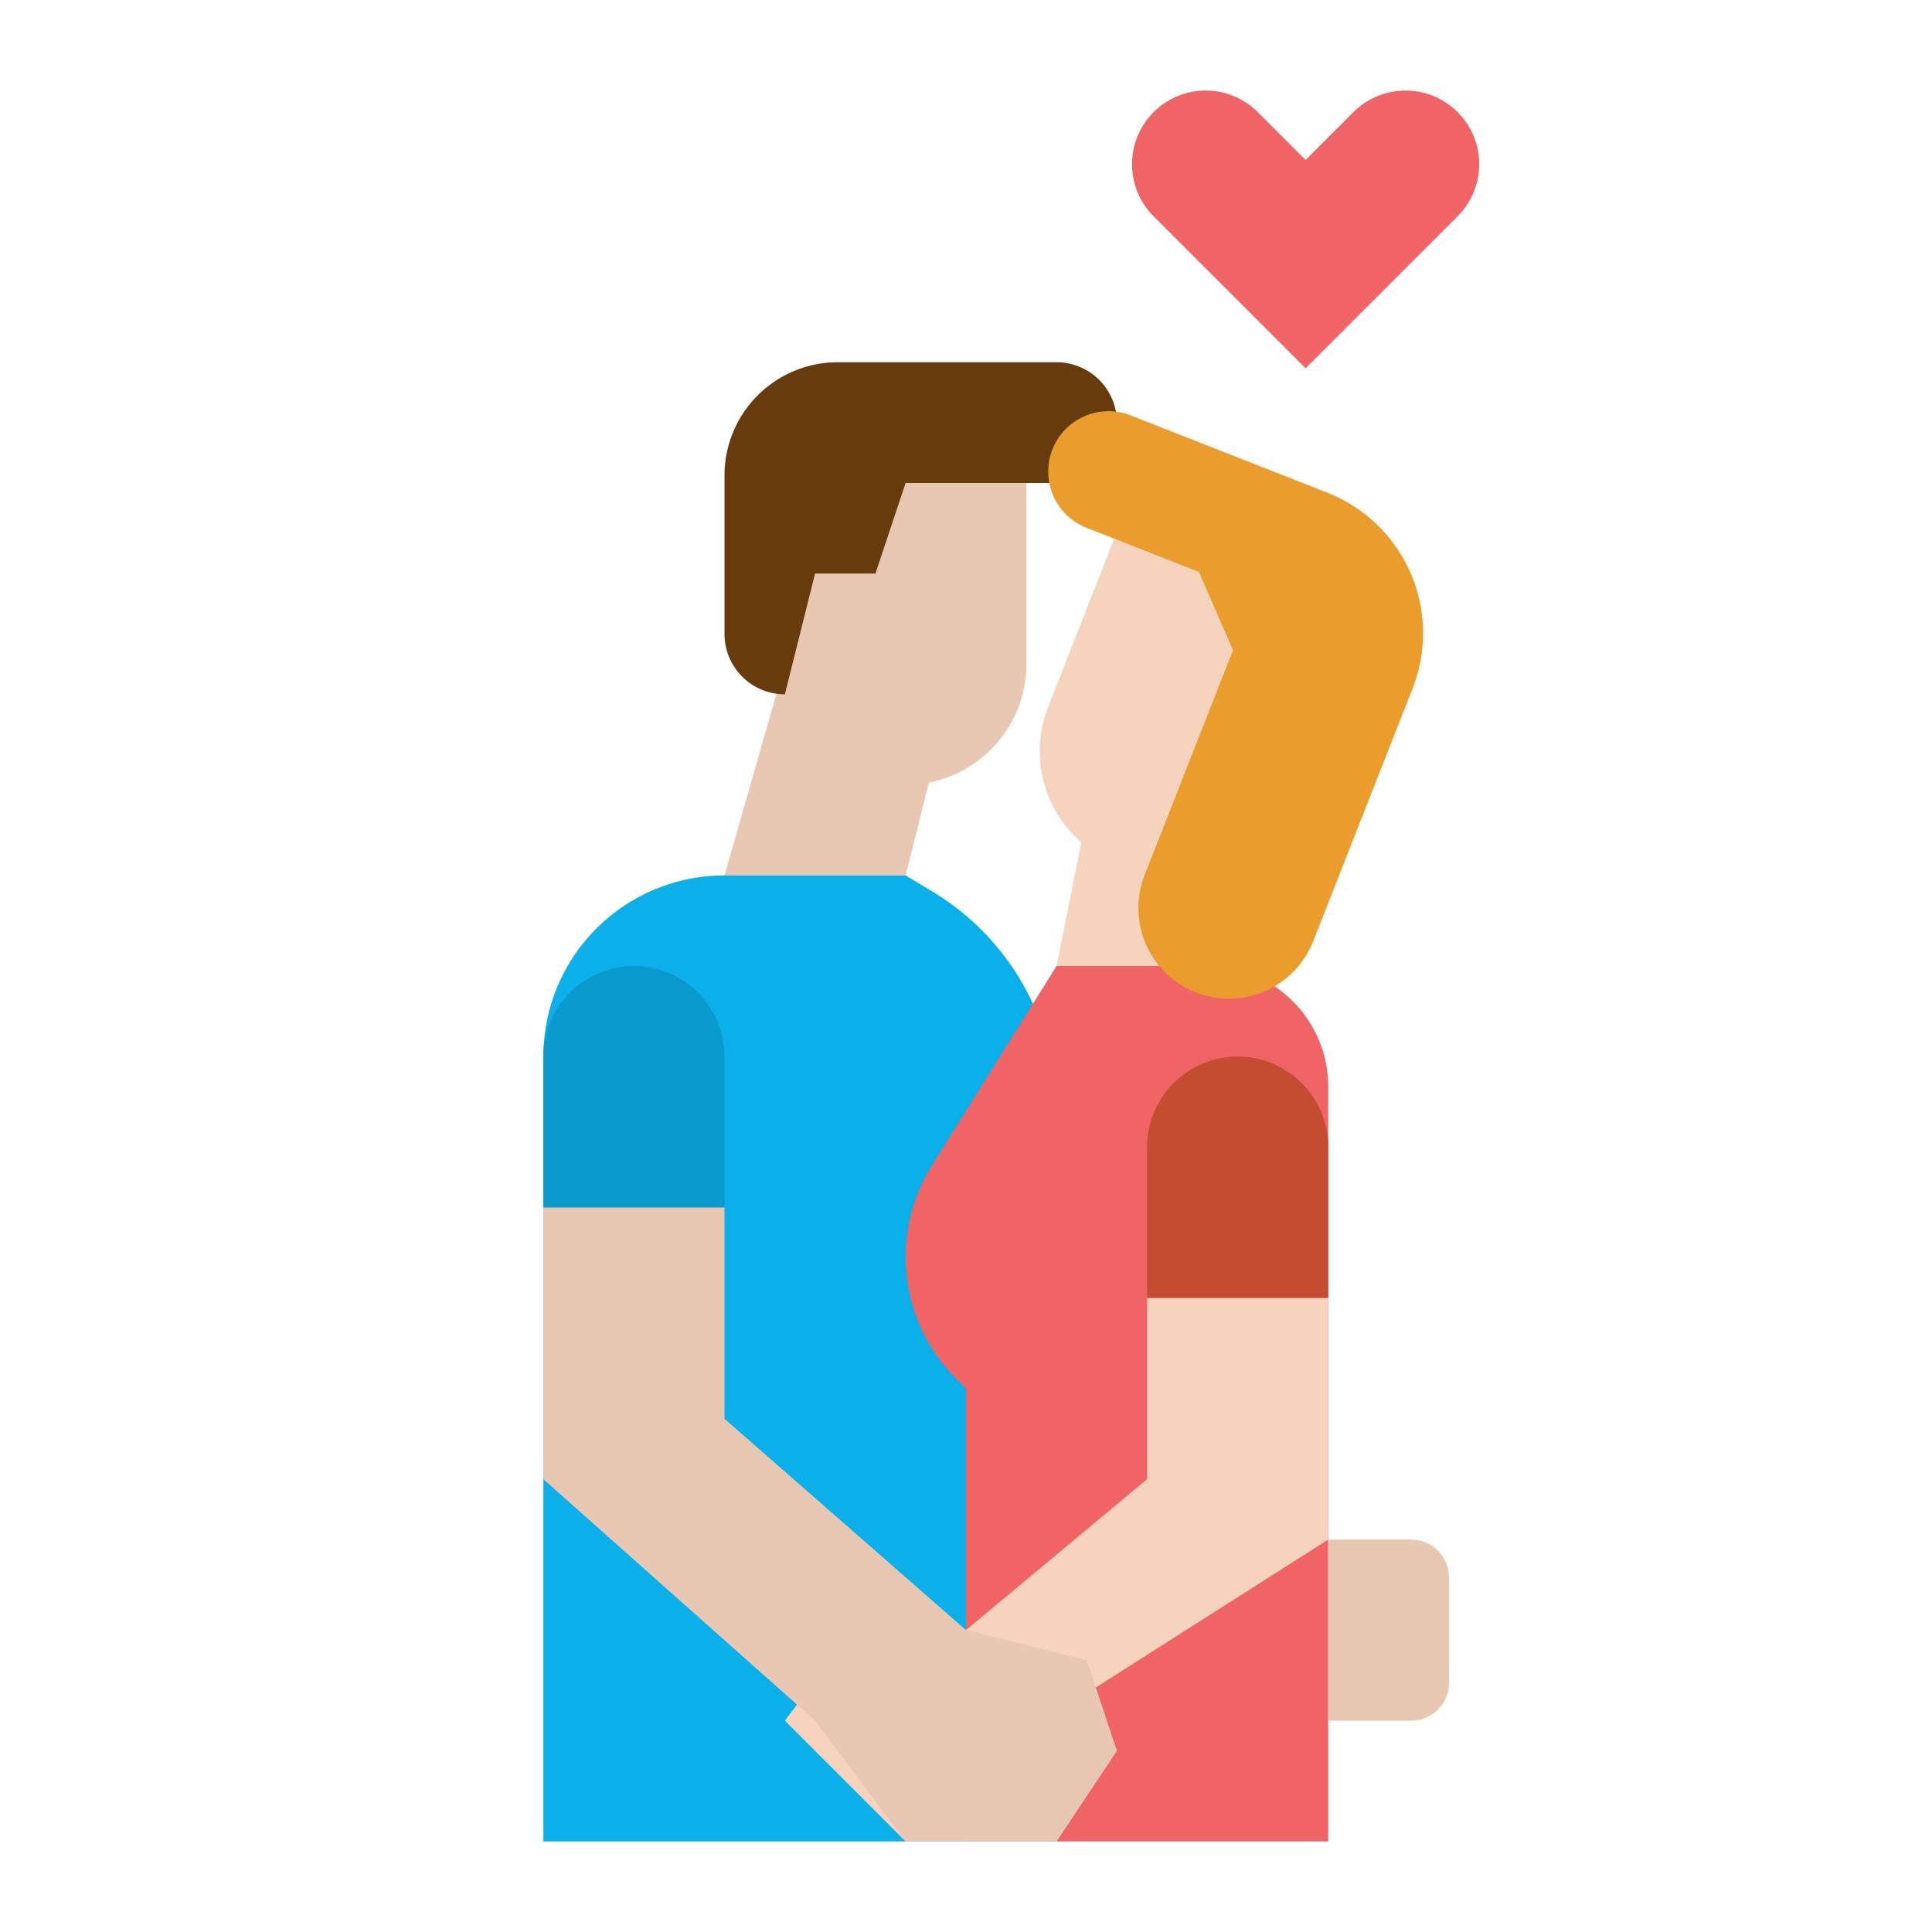 <?xml version="1.0" encoding="UTF-8"?> <svg xmlns="http://www.w3.org/2000/svg" height="512" viewBox="0 0 512 512" width="512"> <g id="flat"> <path d="m208 176 40 24-8 32h-48z" fill="#e8c8b3"></path> <path d="m386.284 57.316-40.284 40.284-40.284-40.284a19.516 19.516 0 0 1 -5.716-13.8 19.516 19.516 0 0 1 19.516-19.516 19.516 19.516 0 0 1 13.8 5.716l12.684 12.684 12.684-12.684a19.516 19.516 0 0 1 13.8-5.716 19.516 19.516 0 0 1 19.516 19.516 19.516 19.516 0 0 1 -5.716 13.8z" fill="#f16465"></path> <path d="m208 128h64a0 0 0 0 1 0 0v48a32 32 0 0 1 -32 32 32 32 0 0 1 -32-32v-48a0 0 0 0 1 0 0z" fill="#e8c8b3"></path> <path d="m296 112a16 16 0 0 1 -16 16h-40l-8 24h-16l-8 32a16 16 0 0 1 -16-16v-42a30 30 0 0 1 30-30h58a16 16 0 0 1 16 16z" fill="#683b0d"></path> <path d="m280 488h-136v-208a48 48 0 0 1 48-48h48l6.986 4.191a68 68 0 0 1 33.014 58.309z" fill="#0bafea"></path> <path d="m256 488h96v-200a32 32 0 0 0 -32-32h-40l-33.061 52.9a45.643 45.643 0 0 0 -6.939 24.192 45.646 45.646 0 0 0 13.37 32.278l2.63 2.63z" fill="#f16465"></path> <path d="m328 280a24 24 0 0 1 24 24v40a0 0 0 0 1 0 0h-48a0 0 0 0 1 0 0v-40a24 24 0 0 1 24-24z" fill="#c44c31"></path> <path d="m304 344v48l-48 40-24-8-24 32 32 32 24-24 88-56v-64z" fill="#f5d3bd"></path> <path d="m374 456h-22v-48h22a10 10 0 0 1 10 10v28a10 10 0 0 1 -10 10z" fill="#e8c8b3"></path> <path d="m288 216-8 40h32l8-32z" fill="#f5d3bd"></path> <path d="m310.537 151.723a32 32 0 0 1 32 32v48a0 0 0 0 1 0 0h-64a0 0 0 0 1 0 0v-48a32 32 0 0 1 32-32z" fill="#f5d3bd" transform="matrix(-.931 -.366 .366 -.931 529.423 483.75)"></path> <path d="m278.9 119.119a16 16 0 0 0 9.038 20.743l29.783 11.706 9.038 20.743-23.41 59.565a24 24 0 0 0 13.558 31.116 24 24 0 0 0 31.115-13.558l26.337-67.01a40 40 0 0 0 -22.6-51.86l-52.119-20.484a16 16 0 0 0 -20.74 9.039z" fill="#ea9d2d"></path> <path d="m168 256a24 24 0 0 1 24 24v40a0 0 0 0 1 0 0h-48a0 0 0 0 1 0 0v-40a24 24 0 0 1 24-24z" fill="#0a9acd"></path> <path d="m192 320v56l64 56 32 8 8 24-16 24h-40l-24-32-72-64v-72z" fill="#e8c8b3"></path> </g> </svg> 